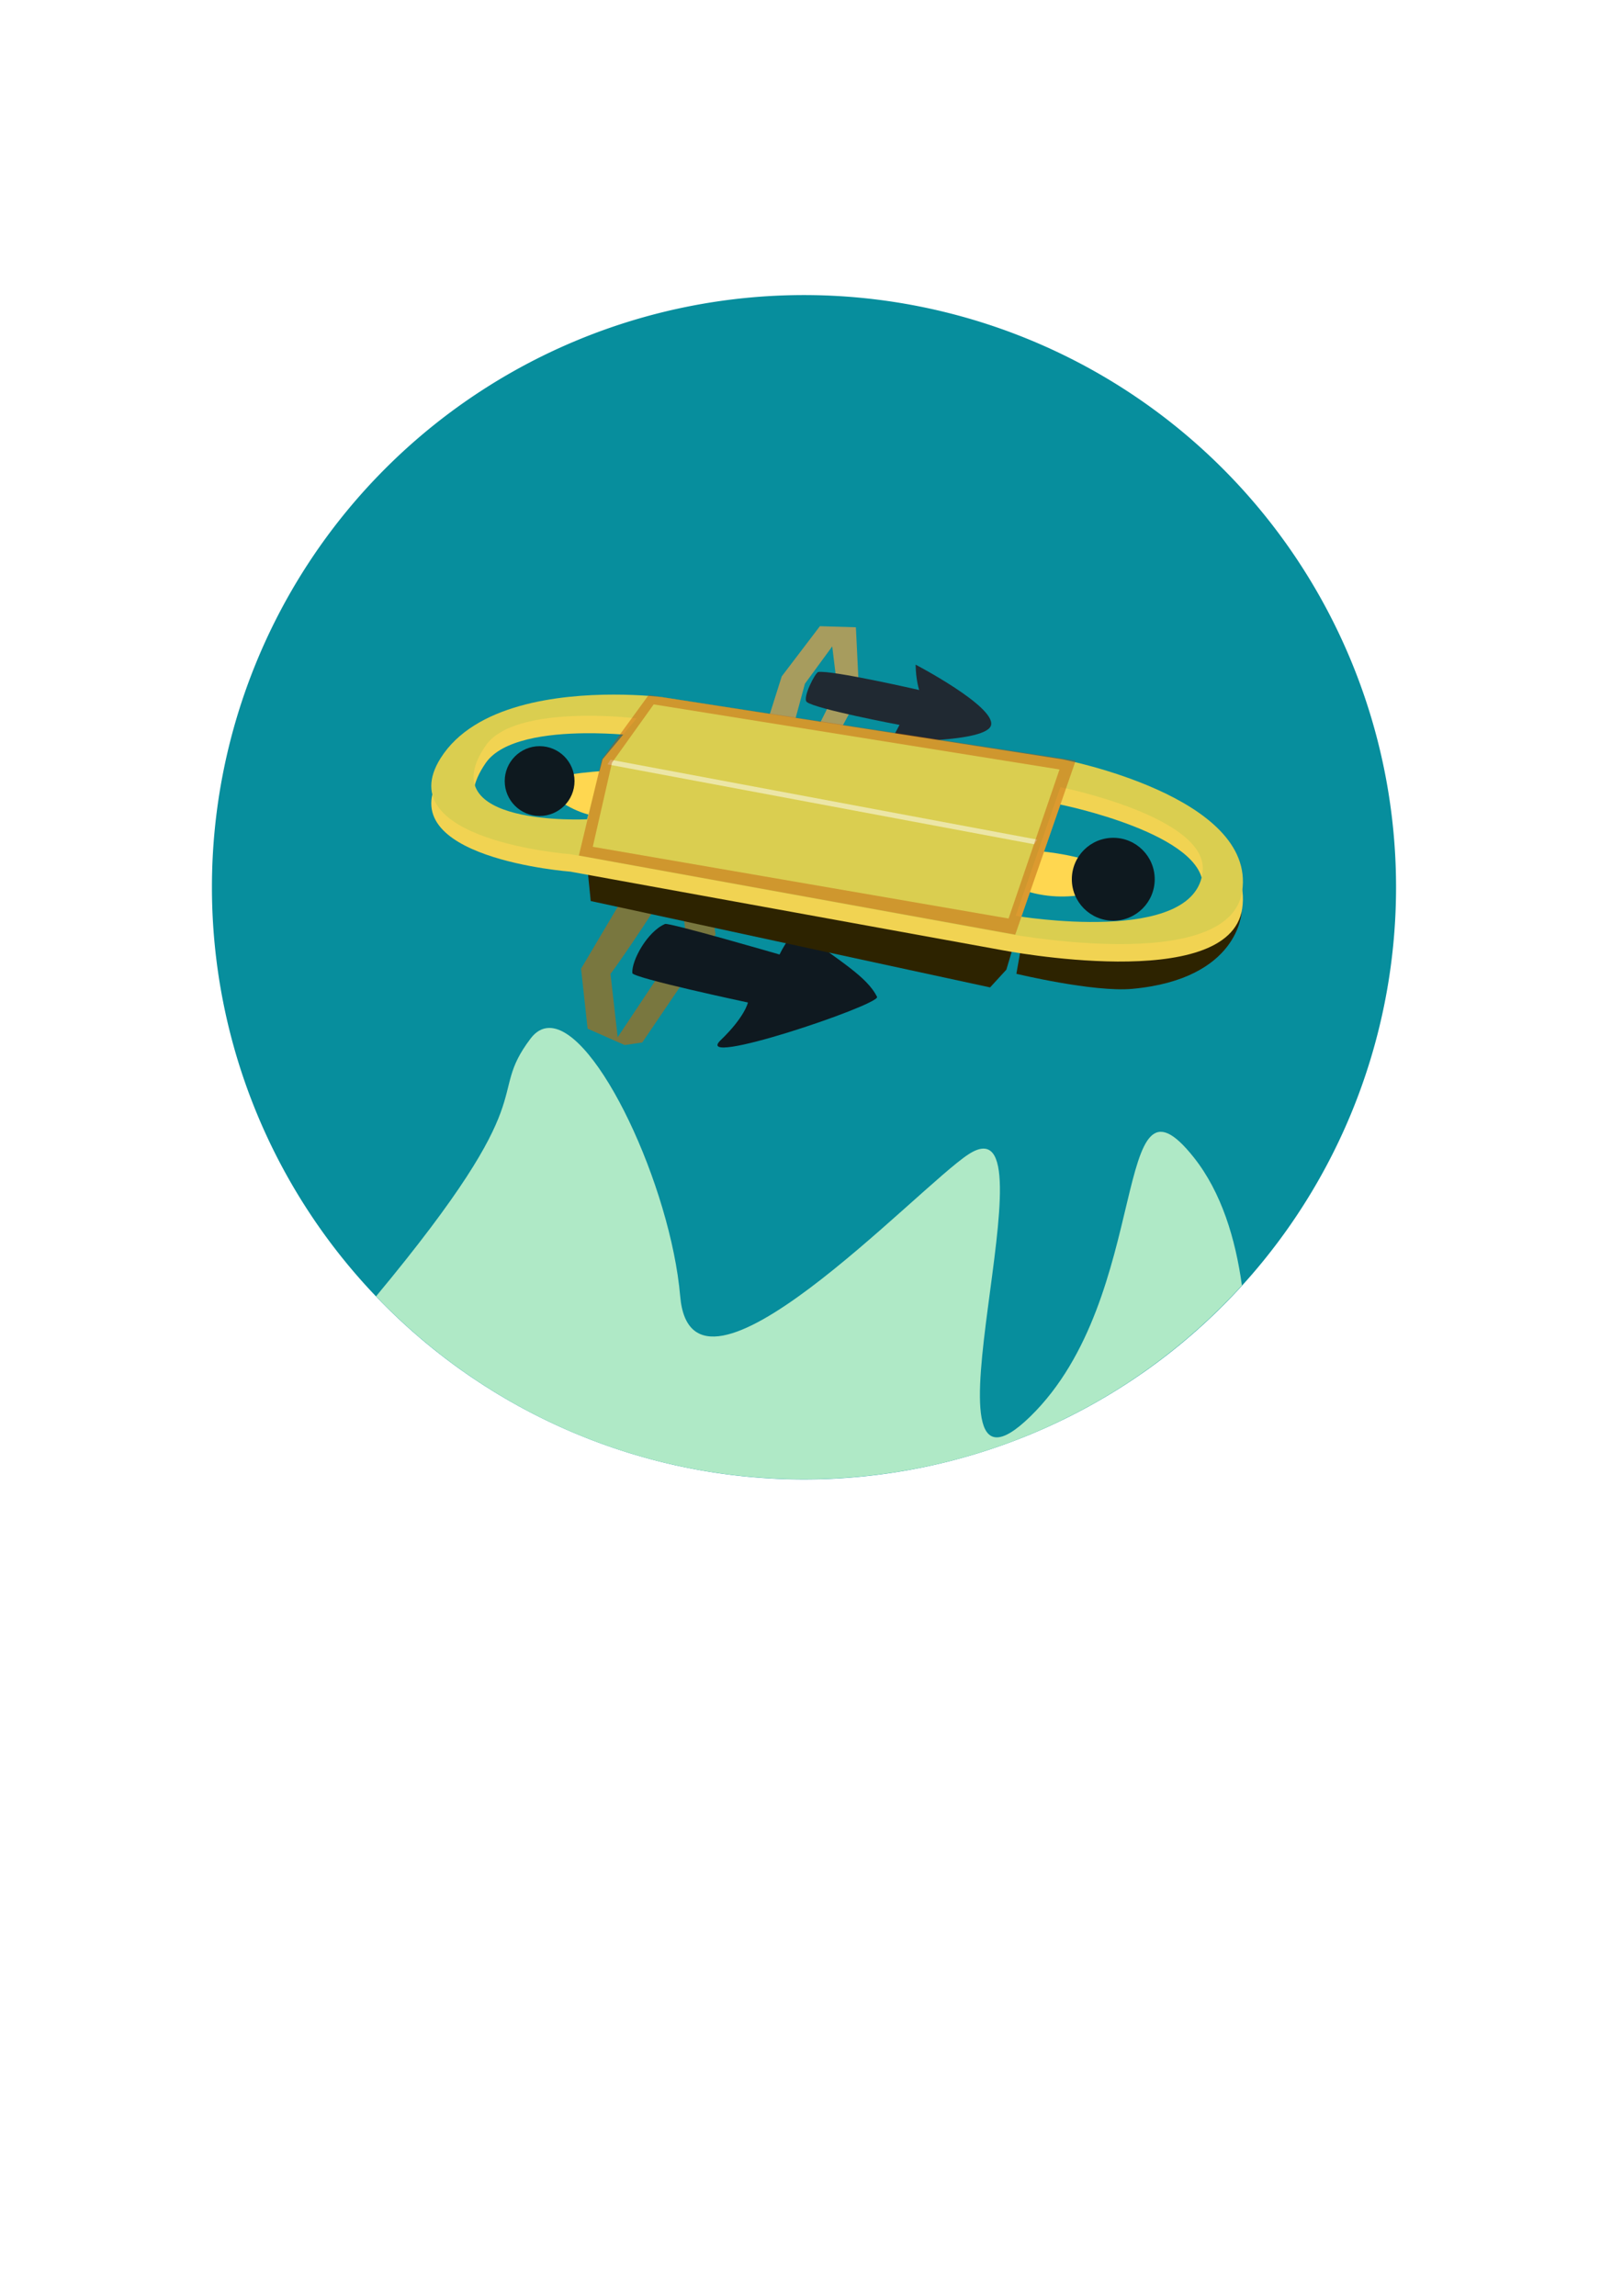<?xml version="1.0" encoding="UTF-8" standalone="no"?>
<!-- Created with Inkscape (http://www.inkscape.org/) -->

<svg
   xmlns:dc="http://purl.org/dc/elements/1.1/"
   xmlns:cc="http://creativecommons.org/ns#"
   xmlns:rdf="http://www.w3.org/1999/02/22-rdf-syntax-ns#"
   xmlns:svg="http://www.w3.org/2000/svg"
   xmlns="http://www.w3.org/2000/svg"
   xmlns:sodipodi="http://sodipodi.sourceforge.net/DTD/sodipodi-0.dtd"
   xmlns:inkscape="http://www.inkscape.org/namespaces/inkscape"
   width="744.094"
   height="1052.362"
   id="svg2"
   version="1.1"
   inkscape:version="0.48.4 r9939"
   sodipodi:docname="drawing (copy).svg">
  <defs
     id="defs4">
    <filter
       id="filter5452"
       style="color-interpolation-filters:sRGB;"
       inkscape:label="Drop Shadow">
      <feFlood
         id="feFlood5454"
         flood-opacity="0.5"
         flood-color="rgb(0,0,0)"
         result="flood" />
      <feComposite
         id="feComposite5456"
         in2="SourceGraphic"
         in="flood"
         operator="in"
         result="composite1" />
      <feGaussianBlur
         id="feGaussianBlur5458"
         in="composite"
         stdDeviation="2"
         result="blur" />
      <feOffset
         id="feOffset5460"
         dx="4"
         dy="4"
         result="offset" />
      <feComposite
         id="feComposite5462"
         in2="offset"
         in="SourceGraphic"
         operator="over"
         result="composite2" />
    </filter>
    <filter
       id="filter5632"
       style="color-interpolation-filters:sRGB;"
       inkscape:label="Drop Shadow">
      <feFlood
         id="feFlood5634"
         flood-opacity="0.5"
         flood-color="rgb(0,0,0)"
         result="flood" />
      <feComposite
         id="feComposite5636"
         in2="SourceGraphic"
         in="flood"
         operator="in"
         result="composite1" />
      <feGaussianBlur
         id="feGaussianBlur5638"
         in="composite"
         stdDeviation="4"
         result="blur" />
      <feOffset
         id="feOffset5640"
         dx="0"
         dy="0"
         result="offset" />
      <feComposite
         id="feComposite5642"
         in2="offset"
         in="SourceGraphic"
         operator="over"
         result="composite2" />
    </filter>
    <filter
       color-interpolation-filters="sRGB"
       id="filter5632-9"
       inkscape:label="Drop Shadow">
      <feFlood
         id="feFlood5634-7"
         flood-opacity="0.5"
         flood-color="rgb(0,0,0)"
         result="flood" />
      <feComposite
         id="feComposite5636-0"
         in2="SourceGraphic"
         in="flood"
         operator="in"
         result="composite1" />
      <feGaussianBlur
         id="feGaussianBlur5638-3"
         stdDeviation="4"
         result="blur" />
      <feOffset
         id="feOffset5640-7"
         dx="0"
         dy="0"
         result="offset" />
      <feComposite
         id="feComposite5642-3"
         in2="offset"
         in="SourceGraphic"
         operator="over"
         result="composite2" />
    </filter>
  </defs>
  <sodipodi:namedview
     id="base"
     pagecolor="#ffffff"
     bordercolor="#666666"
     borderopacity="1.0"
     inkscape:pageopacity="0.0"
     inkscape:pageshadow="2"
     inkscape:zoom="0.70710678"
     inkscape:cx="342.08661"
     inkscape:cy="673.32894"
     inkscape:document-units="px"
     inkscape:current-layer="layer1"
     showgrid="false"
     inkscape:snap-grids="false"
     inkscape:window-width="1440"
     inkscape:window-height="845"
     inkscape:window-x="0"
     inkscape:window-y="30"
     inkscape:window-maximized="1" />
  <g
     inkscape:label="Layer 1"
     inkscape:groupmode="layer"
     id="layer1">
    <path
       sodipodi:type="arc"
       style="fill:#078e9d;fill-rule:evenodd;stroke:#000000;stroke-width:1px;stroke-linecap:butt;stroke-linejoin:miter;stroke-opacity:0;fill-opacity:1;filter:url(#filter5632)"
       id="path3000"
       sodipodi:cx="260"
       sodipodi:cy="369.50504"
       sodipodi:rx="260"
       sodipodi:ry="260"
       d="m 520,369.505 a 260,260 0 1 1 -520,0 260,260 0 1 1 520,0 z"
       transform="matrix(1.044,0,0,1.044,97.165,20.932)"
       inkscape:export-filename="/home/ricardomarques/rect3800.png"
       inkscape:export-xdpi="90"
       inkscape:export-ydpi="90" />
    <path
       style="fill:#afe9c6;fill-opacity:1;fill-rule:evenodd;stroke:none;stroke-width:1.044px;stroke-linecap:butt;stroke-linejoin:miter;stroke-opacity:0;"
       d="M 251.75 471.188 C 248.631 471.225 245.753 472.749 243.25 476.062 C 222.151 503.992 251.328 499.26 172.406 594.219 C 221.818 645.878 291.432 678.062 368.562 678.062 C 448.146 678.062 519.731 643.787 569.375 589.219 C 566.438 567.869 560.028 546.544 547.312 530.531 C 509.129 482.448 528.912 594.158 472.344 649.312 C 415.775 704.467 486.489 501.517 444.062 529.094 C 420.676 544.295 317.185 655.958 311.844 594.156 C 307.513 544.04 273.582 470.924 251.75 471.188 z "
       id="path3836" />
    <path
       style="fill:#79773f;fill-opacity:1;stroke:none"
       d="m 307.016,405.998 c -19.5,30.5 -27.127,40.425 -27.127,40.425 l 3.298,29.02 31.212,-46.909 -2.5,-22.5 12.611,-2.359 3.536,24.682 -33.596,49.5 -8.05,1.177 -17,-7.5 -3,-27.5 30.5,-51.5 z"
       id="path3912"
       inkscape:connector-curvature="0"
       sodipodi:nodetypes="ccccccccccccc" />
    <g
       id="g3927"
       transform="translate(9.899,-12.828)">
      <path
         sodipodi:nodetypes="ccccccccccccc"
         inkscape:connector-curvature="0"
         id="path3914"
         d="m 375.875,303.362 -16.75,22.875 -7.375,27.25 -12.25,-2.125 9,-28.5 17.5,-23 16.5,0.5 1.5,31 -15,28 -8.5,-4 13.5,-27 -2.5,-20.5 z"
         style="fill:#a79c5e;fill-opacity:1;stroke:none" />
      <path
         sodipodi:nodetypes="ccssccsc"
         inkscape:connector-curvature="0"
         id="path3910"
         d="m 409.875,317.487 c 0.125,7.125 1.625,11.625 1.625,11.625 0,0 -40.036,-9.178 -46.25,-8.25 -1.385,0.207 -7.413,12.037 -5.25,13.75 4.125,3.266 42.5,10.5 42.5,10.5 l -4,7.5 c 0,0 44.39,0.762 46,-7.5 1.683,-8.635 -34.625,-27.625 -34.625,-27.625 z"
         style="fill:#202932;fill-opacity:1;stroke:none" />
    </g>
    <path
       style="fill:#0f1920;fill-opacity:1;stroke:none"
       d="m 304.899,423.534 c 1.773,-0.76 52.5,14 52.5,14 0,0 3.59,-7.589 8.146,-11.616 18.943,14.488 31.893,21.515 36.591,31.116 0,4 -85.22,32.746 -71.763,19.793 11.23,-10.81 12.525,-17.293 12.525,-17.293 0,0 -52.863,-11.257 -53,-13.5 -0.358,-5.858 6.924,-19.036 15,-22.5 z"
       id="path3908"
       inkscape:connector-curvature="0"
       sodipodi:nodetypes="scccscss" />
    <g
       id="g3946"
       transform="translate(9.899,-8.828)">
      <path
         sodipodi:nodetypes="cccccc"
         inkscape:connector-curvature="0"
         id="path3879"
         d="m 451.48,453.311 -7.458,8.132 -183.095,-39.598 -1.419,-14.142 195.869,32.527 z"
         style="fill:#2d2300;fill-opacity:1;stroke:none" />
      <path
         sodipodi:nodetypes="cscccc"
         inkscape:connector-curvature="0"
         id="path3882"
         d="m 456.084,455.2 c 0,0 35.401,8.543 53.21,6.894 48.96,-4.532 50.028,-35.179 50.028,-35.179 l -43.134,20.506 -57.983,-4.243 z"
         style="fill:#2d2300;fill-opacity:1;stroke:none" />
      <g
         transform="translate(0,-4)"
         id="g3935">
        <path
           style="fill:#ffd750;fill-opacity:1;stroke:none"
           d="m 287.943,365.362 c -43.417,0.577 -51.363,6.511 -51.363,6.511 0,0 19.787,20.59 37.83,13.959 18.043,-6.631 13.533,-20.47 13.533,-20.47 z"
           id="path3888"
           inkscape:connector-curvature="0"
           sodipodi:nodetypes="ccsc" />
        <path
           style="fill:#ffd750;fill-opacity:1;stroke:none"
           d="m 444.86,401.824 c 55.263,0.561 59.351,15.426 59.351,15.426 0,0 -19.16,10.936 -42.126,4.486 -22.966,-6.45 -17.225,-19.912 -17.225,-19.912 z"
           id="path3888-1"
           inkscape:connector-curvature="0"
           sodipodi:nodetypes="ccsc" />
        <path
           id="path3916"
           d="m 271.406,339.219 c -24.845,0.008 -63.676,4.285 -79.312,29.156 -23.752,37.78 59.5,44 59.5,44 l 198,36 c 0,0 104.085,20.222 110,-19 6.555,-43.463 -82.5,-60.5 -82.5,-60.5 l -183.5,-28.5 c 0,0 -9.173,-1.16 -22.188,-1.156 z M 258.125,348.938 C 271.286,348.795 282,350.125 282,350.125 l -15.625,18.75 -7.125,27.5 c 0,0 -72.206,3.677 -46.5,-33.75 7.485,-10.898 28.454,-13.505 45.375,-13.688 z M 476.25,381.625 c 0,0 67.539,13.579 65.25,38.5 -3.174,34.553 -85.75,20.5 -85.75,20.5 l 20.5,-59 z"
           style="fill:#f1d352;fill-opacity:1;stroke:none"
           inkscape:connector-curvature="0" />
        <path
           sodipodi:type="arc"
           style="fill:#0e191f;fill-opacity:1;stroke:none"
           id="path3884"
           sodipodi:cx="501"
           sodipodi:cy="407.36218"
           sodipodi:rx="19"
           sodipodi:ry="19"
           d="m 520,407.362 c 0,10.493 -8.507,19 -19,19 -10.493,0 -19,-8.507 -19,-19 0,-10.493 8.507,-19 19,-19 10.493,0 19,8.507 19,19 z"
           transform="translate(-0.5,8.5)" />
        <path
           sodipodi:type="arc"
           style="fill:#0e191f;fill-opacity:1;stroke:none"
           id="path3886"
           sodipodi:cx="237.5"
           sodipodi:cy="358.36218"
           sodipodi:rx="16"
           sodipodi:ry="16"
           d="m 253.5,358.362 c 0,8.837 -7.163,16 -16,16 -8.837,0 -16,-7.163 -16,-16 0,-8.837 7.163,-16 16,-16 8.837,0 16,7.163 16,16 z"
           transform="translate(0,12.5)" />
        <g
           id="g3922">
          <path
             inkscape:connector-curvature="0"
             id="path3871"
             d="m 271.406,331.219 c -24.845,0.008 -63.676,4.285 -79.312,29.156 -23.752,37.78 59.5,44 59.5,44 l 198,36 c 0,0 104.085,20.222 110,-19 6.555,-43.463 -82.5,-60.5 -82.5,-60.5 l -183.5,-28.5 c 0,0 -9.173,-1.16 -22.188,-1.156 z M 258.125,340.938 C 271.286,340.795 282,342.125 282,342.125 l -15.625,18.75 -7.125,27.5 c 0,0 -72.206,3.677 -46.5,-33.75 7.485,-10.898 28.454,-13.505 45.375,-13.688 z M 476.25,373.625 c 0,0 67.539,13.579 65.25,38.5 -3.174,34.553 -85.75,20.5 -85.75,20.5 l 20.5,-59 z"
             style="fill:#dace50;fill-opacity:1;stroke:none" />
          <rect
             transform="matrix(0.983,0.184,-0.542,0.84,0,0)"
             ry="0"
             y="329.836"
             x="456.523"
             height="2.55"
             width="199.06"
             id="rect3920"
             style="fill:#ffffff;fill-opacity:0.492;stroke:none" />
          <path
             sodipodi:nodetypes="ccccccccccccc"
             inkscape:connector-curvature="0"
             id="path3918"
             d="M 265.97,360.964 287.5,331.39 483.259,361.481 455.558,441.261 255.5,404.987 l 10.541,-44.091 4.643,1.499 -8.809,38.592 190.625,32.875 23.351,-68.323 -186.055,-29.823 -19.106,26.708 z"
             style="fill:#c04d00;fill-opacity:0.425;stroke:none" />
        </g>
      </g>
    </g>
  </g>
</svg>
